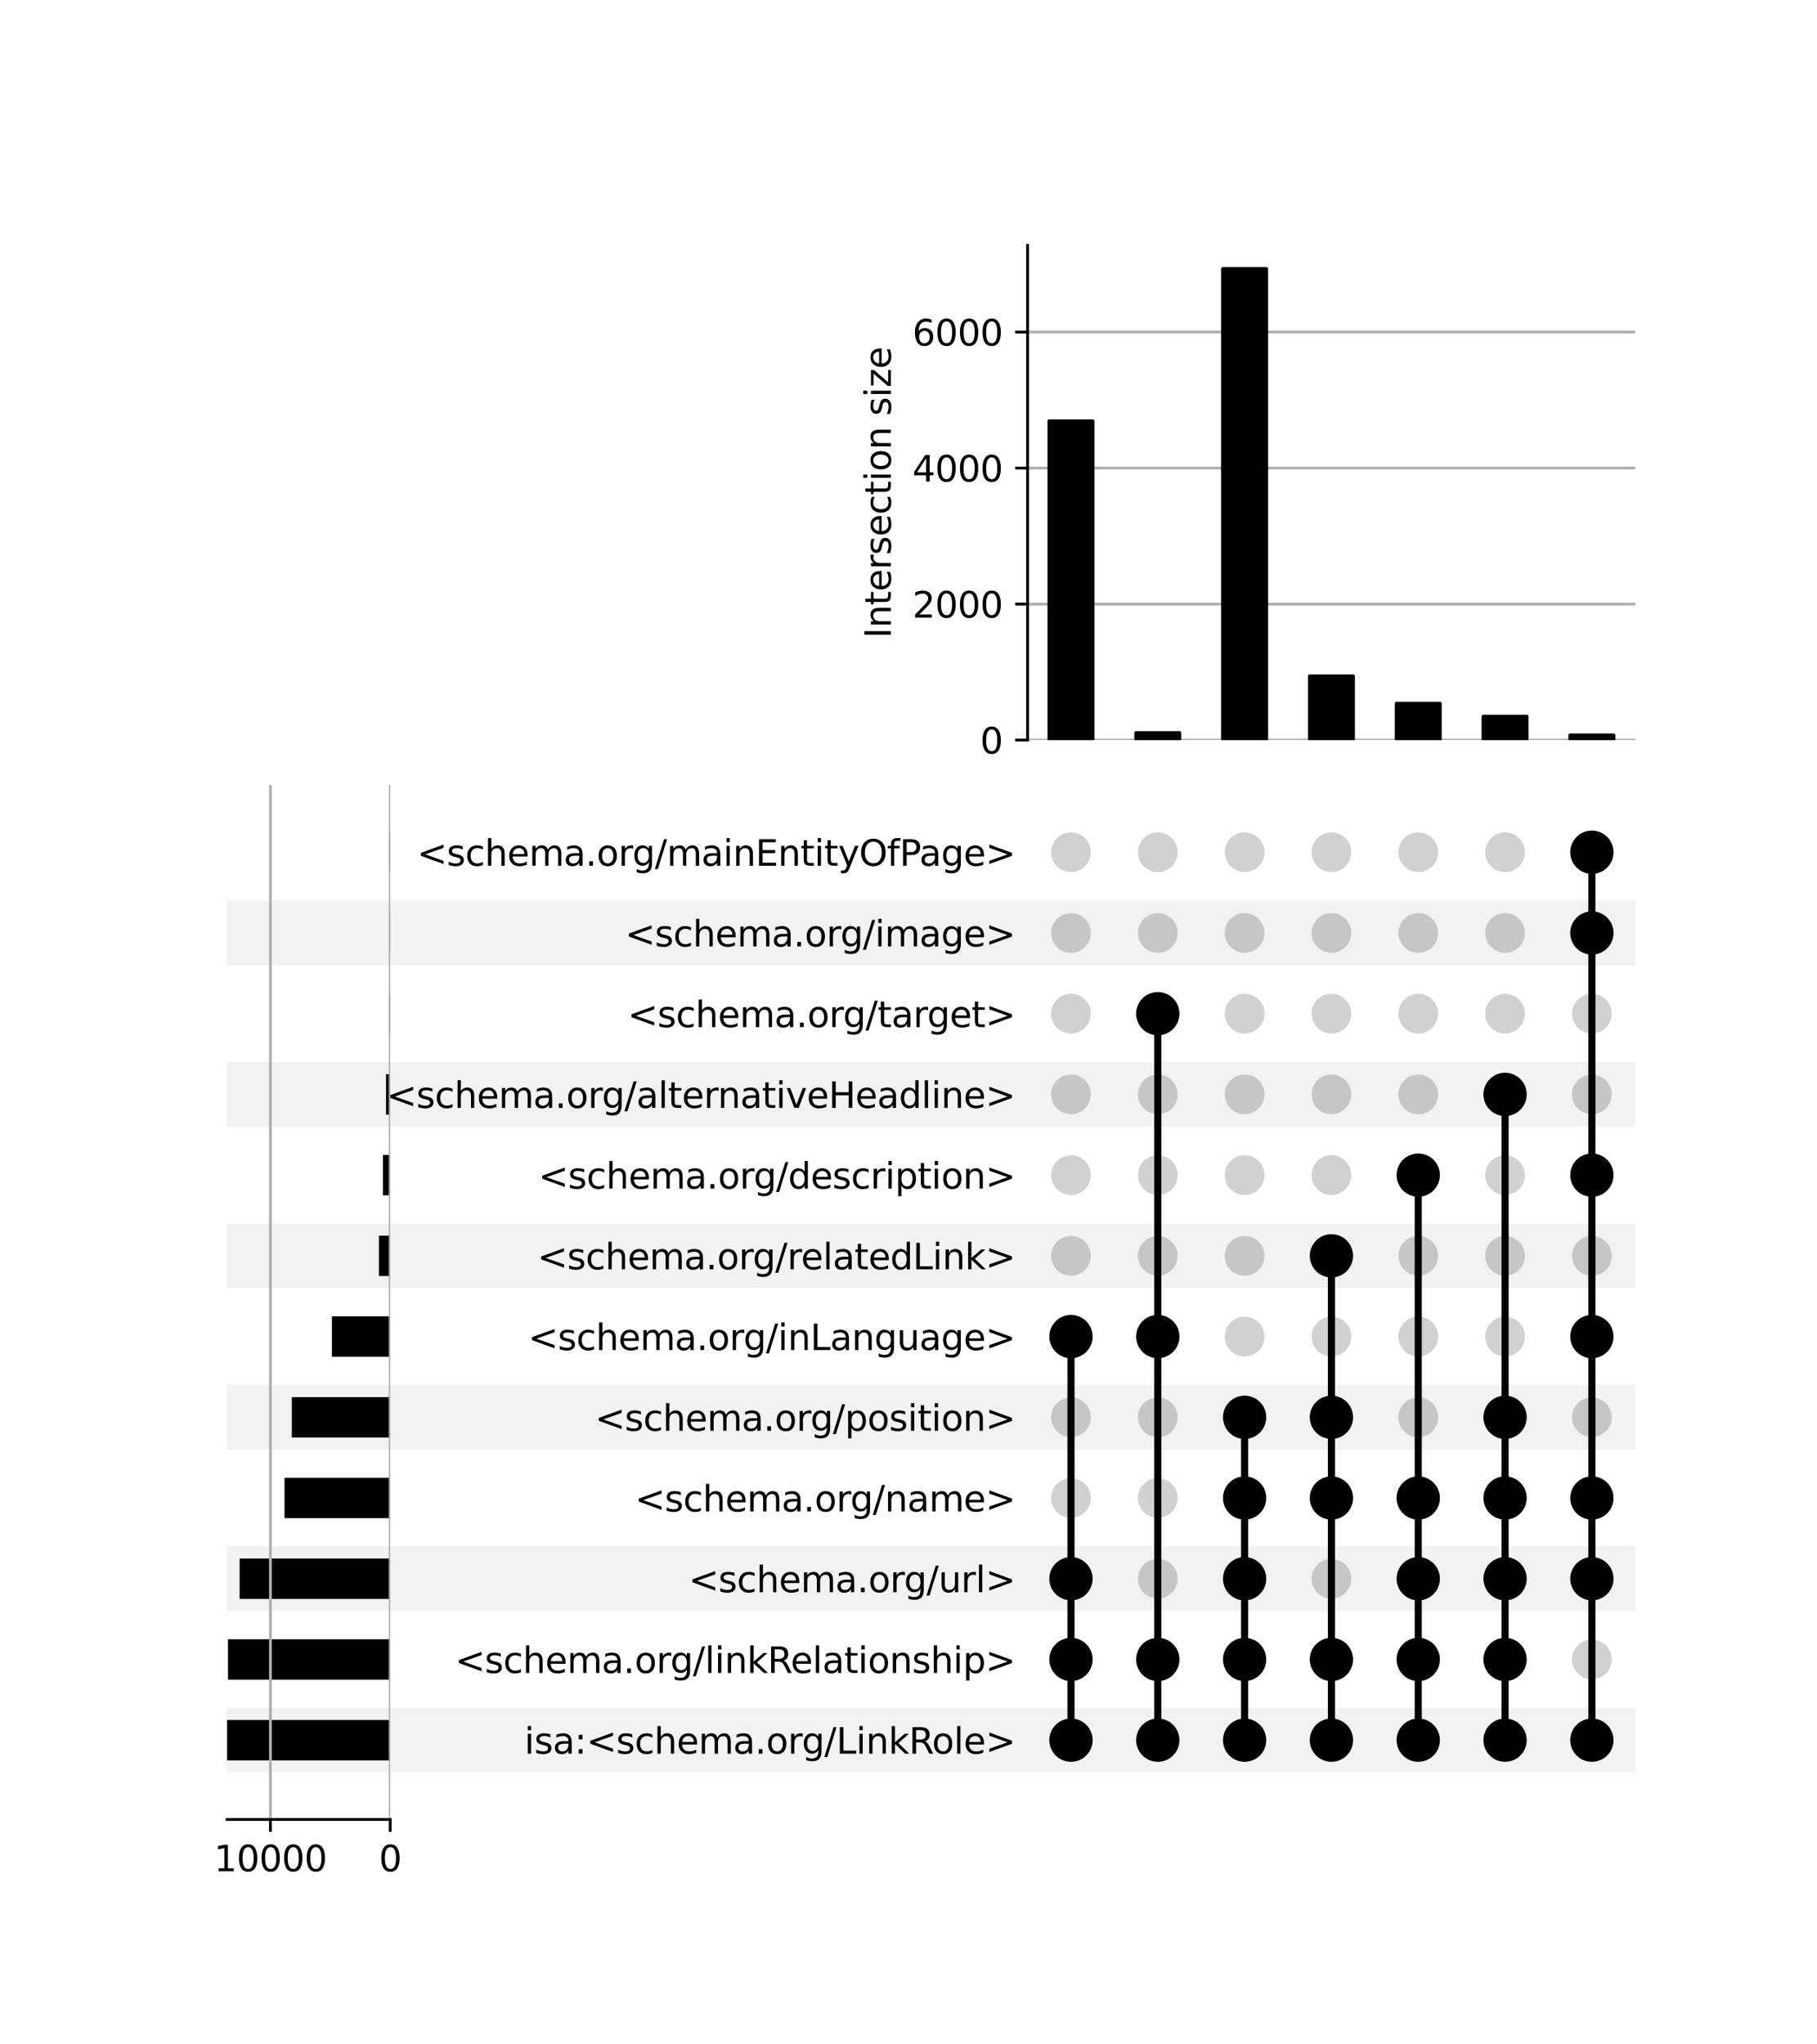 <?xml version="1.0" encoding="utf-8" standalone="no"?>
<!DOCTYPE svg PUBLIC "-//W3C//DTD SVG 1.1//EN"
  "http://www.w3.org/Graphics/SVG/1.1/DTD/svg11.dtd">
<svg xmlns:xlink="http://www.w3.org/1999/xlink" width="512pt" height="576pt" viewBox="0 0 512 576" xmlns="http://www.w3.org/2000/svg" version="1.1">
 <defs>
  <style type="text/css">*{stroke-linejoin: round; stroke-linecap: butt}</style>
 </defs>
 <g id="figure_1">
  <g id="patch_1">
   <path d="M 0 576 
L 512 576 
L 512 0 
L 0 0 
z
" style="fill: #ffffff"/>
  </g>
  <g id="axes_1">
   <g id="patch_2">
    <path d="M 64 499.392 
L 460.8 499.392 
L 460.8 481.197 
L 64 481.197 
z
" clip-path="url(#p7457bc4201)" style="fill-opacity: 0.051"/>
   </g>
   <g id="patch_3">
    <path d="M 64 453.905 
L 460.8 453.905 
L 460.8 435.711 
L 64 435.711 
z
" clip-path="url(#p7457bc4201)" style="fill-opacity: 0.051"/>
   </g>
   <g id="patch_4">
    <path d="M 64 408.419 
L 460.8 408.419 
L 460.8 390.224 
L 64 390.224 
z
" clip-path="url(#p7457bc4201)" style="fill-opacity: 0.051"/>
   </g>
   <g id="patch_5">
    <path d="M 64 362.932 
L 460.8 362.932 
L 460.8 344.737 
L 64 344.737 
z
" clip-path="url(#p7457bc4201)" style="fill-opacity: 0.051"/>
   </g>
   <g id="patch_6">
    <path d="M 64 317.445 
L 460.8 317.445 
L 460.8 299.251 
L 64 299.251 
z
" clip-path="url(#p7457bc4201)" style="fill-opacity: 0.051"/>
   </g>
   <g id="patch_7">
    <path d="M 64 271.959 
L 460.8 271.959 
L 460.8 253.764 
L 64 253.764 
z
" clip-path="url(#p7457bc4201)" style="fill-opacity: 0.051"/>
   </g>
   <g id="matplotlib.axis_1"/>
   <g id="matplotlib.axis_2">
    <g id="ytick_1"/>
    <g id="ytick_2"/>
    <g id="ytick_3"/>
    <g id="ytick_4"/>
    <g id="ytick_5"/>
    <g id="ytick_6"/>
    <g id="ytick_7"/>
    <g id="ytick_8"/>
    <g id="ytick_9"/>
    <g id="ytick_10"/>
    <g id="ytick_11"/>
    <g id="ytick_12"/>
   </g>
  </g>
  <g id="axes_2">
   <g id="matplotlib.axis_3">
    <g id="ytick_13">
     <g id="line2d_1"/>
     <g id="text_1">
      <!-- isa:&lt;schema.org/LinkRole&gt; -->
      <g transform="translate(147.762 494.094) scale(0.1 -0.1)">
       <defs>
        <path id="DejaVuSans-69" d="M 603 3500 
L 1178 3500 
L 1178 0 
L 603 0 
L 603 3500 
z
M 603 4863 
L 1178 4863 
L 1178 4134 
L 603 4134 
L 603 4863 
z
" transform="scale(0.016)"/>
        <path id="DejaVuSans-73" d="M 2834 3397 
L 2834 2853 
Q 2591 2978 2328 3040 
Q 2066 3103 1784 3103 
Q 1356 3103 1142 2972 
Q 928 2841 928 2578 
Q 928 2378 1081 2264 
Q 1234 2150 1697 2047 
L 1894 2003 
Q 2506 1872 2764 1633 
Q 3022 1394 3022 966 
Q 3022 478 2636 193 
Q 2250 -91 1575 -91 
Q 1294 -91 989 -36 
Q 684 19 347 128 
L 347 722 
Q 666 556 975 473 
Q 1284 391 1588 391 
Q 1994 391 2212 530 
Q 2431 669 2431 922 
Q 2431 1156 2273 1281 
Q 2116 1406 1581 1522 
L 1381 1569 
Q 847 1681 609 1914 
Q 372 2147 372 2553 
Q 372 3047 722 3315 
Q 1072 3584 1716 3584 
Q 2034 3584 2315 3537 
Q 2597 3491 2834 3397 
z
" transform="scale(0.016)"/>
        <path id="DejaVuSans-61" d="M 2194 1759 
Q 1497 1759 1228 1600 
Q 959 1441 959 1056 
Q 959 750 1161 570 
Q 1363 391 1709 391 
Q 2188 391 2477 730 
Q 2766 1069 2766 1631 
L 2766 1759 
L 2194 1759 
z
M 3341 1997 
L 3341 0 
L 2766 0 
L 2766 531 
Q 2569 213 2275 61 
Q 1981 -91 1556 -91 
Q 1019 -91 701 211 
Q 384 513 384 1019 
Q 384 1609 779 1909 
Q 1175 2209 1959 2209 
L 2766 2209 
L 2766 2266 
Q 2766 2663 2505 2880 
Q 2244 3097 1772 3097 
Q 1472 3097 1187 3025 
Q 903 2953 641 2809 
L 641 3341 
Q 956 3463 1253 3523 
Q 1550 3584 1831 3584 
Q 2591 3584 2966 3190 
Q 3341 2797 3341 1997 
z
" transform="scale(0.016)"/>
        <path id="DejaVuSans-3a" d="M 750 794 
L 1409 794 
L 1409 0 
L 750 0 
L 750 794 
z
M 750 3309 
L 1409 3309 
L 1409 2516 
L 750 2516 
L 750 3309 
z
" transform="scale(0.016)"/>
        <path id="DejaVuSans-3c" d="M 4684 3150 
L 1459 2003 
L 4684 863 
L 4684 294 
L 678 1747 
L 678 2266 
L 4684 3719 
L 4684 3150 
z
" transform="scale(0.016)"/>
        <path id="DejaVuSans-63" d="M 3122 3366 
L 3122 2828 
Q 2878 2963 2633 3030 
Q 2388 3097 2138 3097 
Q 1578 3097 1268 2742 
Q 959 2388 959 1747 
Q 959 1106 1268 751 
Q 1578 397 2138 397 
Q 2388 397 2633 464 
Q 2878 531 3122 666 
L 3122 134 
Q 2881 22 2623 -34 
Q 2366 -91 2075 -91 
Q 1284 -91 818 406 
Q 353 903 353 1747 
Q 353 2603 823 3093 
Q 1294 3584 2113 3584 
Q 2378 3584 2631 3529 
Q 2884 3475 3122 3366 
z
" transform="scale(0.016)"/>
        <path id="DejaVuSans-68" d="M 3513 2113 
L 3513 0 
L 2938 0 
L 2938 2094 
Q 2938 2591 2744 2837 
Q 2550 3084 2163 3084 
Q 1697 3084 1428 2787 
Q 1159 2491 1159 1978 
L 1159 0 
L 581 0 
L 581 4863 
L 1159 4863 
L 1159 2956 
Q 1366 3272 1645 3428 
Q 1925 3584 2291 3584 
Q 2894 3584 3203 3211 
Q 3513 2838 3513 2113 
z
" transform="scale(0.016)"/>
        <path id="DejaVuSans-65" d="M 3597 1894 
L 3597 1613 
L 953 1613 
Q 991 1019 1311 708 
Q 1631 397 2203 397 
Q 2534 397 2845 478 
Q 3156 559 3463 722 
L 3463 178 
Q 3153 47 2828 -22 
Q 2503 -91 2169 -91 
Q 1331 -91 842 396 
Q 353 884 353 1716 
Q 353 2575 817 3079 
Q 1281 3584 2069 3584 
Q 2775 3584 3186 3129 
Q 3597 2675 3597 1894 
z
M 3022 2063 
Q 3016 2534 2758 2815 
Q 2500 3097 2075 3097 
Q 1594 3097 1305 2825 
Q 1016 2553 972 2059 
L 3022 2063 
z
" transform="scale(0.016)"/>
        <path id="DejaVuSans-6d" d="M 3328 2828 
Q 3544 3216 3844 3400 
Q 4144 3584 4550 3584 
Q 5097 3584 5394 3201 
Q 5691 2819 5691 2113 
L 5691 0 
L 5113 0 
L 5113 2094 
Q 5113 2597 4934 2840 
Q 4756 3084 4391 3084 
Q 3944 3084 3684 2787 
Q 3425 2491 3425 1978 
L 3425 0 
L 2847 0 
L 2847 2094 
Q 2847 2600 2669 2842 
Q 2491 3084 2119 3084 
Q 1678 3084 1418 2786 
Q 1159 2488 1159 1978 
L 1159 0 
L 581 0 
L 581 3500 
L 1159 3500 
L 1159 2956 
Q 1356 3278 1631 3431 
Q 1906 3584 2284 3584 
Q 2666 3584 2933 3390 
Q 3200 3197 3328 2828 
z
" transform="scale(0.016)"/>
        <path id="DejaVuSans-2e" d="M 684 794 
L 1344 794 
L 1344 0 
L 684 0 
L 684 794 
z
" transform="scale(0.016)"/>
        <path id="DejaVuSans-6f" d="M 1959 3097 
Q 1497 3097 1228 2736 
Q 959 2375 959 1747 
Q 959 1119 1226 758 
Q 1494 397 1959 397 
Q 2419 397 2687 759 
Q 2956 1122 2956 1747 
Q 2956 2369 2687 2733 
Q 2419 3097 1959 3097 
z
M 1959 3584 
Q 2709 3584 3137 3096 
Q 3566 2609 3566 1747 
Q 3566 888 3137 398 
Q 2709 -91 1959 -91 
Q 1206 -91 779 398 
Q 353 888 353 1747 
Q 353 2609 779 3096 
Q 1206 3584 1959 3584 
z
" transform="scale(0.016)"/>
        <path id="DejaVuSans-72" d="M 2631 2963 
Q 2534 3019 2420 3045 
Q 2306 3072 2169 3072 
Q 1681 3072 1420 2755 
Q 1159 2438 1159 1844 
L 1159 0 
L 581 0 
L 581 3500 
L 1159 3500 
L 1159 2956 
Q 1341 3275 1631 3429 
Q 1922 3584 2338 3584 
Q 2397 3584 2469 3576 
Q 2541 3569 2628 3553 
L 2631 2963 
z
" transform="scale(0.016)"/>
        <path id="DejaVuSans-67" d="M 2906 1791 
Q 2906 2416 2648 2759 
Q 2391 3103 1925 3103 
Q 1463 3103 1205 2759 
Q 947 2416 947 1791 
Q 947 1169 1205 825 
Q 1463 481 1925 481 
Q 2391 481 2648 825 
Q 2906 1169 2906 1791 
z
M 3481 434 
Q 3481 -459 3084 -895 
Q 2688 -1331 1869 -1331 
Q 1566 -1331 1297 -1286 
Q 1028 -1241 775 -1147 
L 775 -588 
Q 1028 -725 1275 -790 
Q 1522 -856 1778 -856 
Q 2344 -856 2625 -561 
Q 2906 -266 2906 331 
L 2906 616 
Q 2728 306 2450 153 
Q 2172 0 1784 0 
Q 1141 0 747 490 
Q 353 981 353 1791 
Q 353 2603 747 3093 
Q 1141 3584 1784 3584 
Q 2172 3584 2450 3431 
Q 2728 3278 2906 2969 
L 2906 3500 
L 3481 3500 
L 3481 434 
z
" transform="scale(0.016)"/>
        <path id="DejaVuSans-2f" d="M 1625 4666 
L 2156 4666 
L 531 -594 
L 0 -594 
L 1625 4666 
z
" transform="scale(0.016)"/>
        <path id="DejaVuSans-4c" d="M 628 4666 
L 1259 4666 
L 1259 531 
L 3531 531 
L 3531 0 
L 628 0 
L 628 4666 
z
" transform="scale(0.016)"/>
        <path id="DejaVuSans-6e" d="M 3513 2113 
L 3513 0 
L 2938 0 
L 2938 2094 
Q 2938 2591 2744 2837 
Q 2550 3084 2163 3084 
Q 1697 3084 1428 2787 
Q 1159 2491 1159 1978 
L 1159 0 
L 581 0 
L 581 3500 
L 1159 3500 
L 1159 2956 
Q 1366 3272 1645 3428 
Q 1925 3584 2291 3584 
Q 2894 3584 3203 3211 
Q 3513 2838 3513 2113 
z
" transform="scale(0.016)"/>
        <path id="DejaVuSans-6b" d="M 581 4863 
L 1159 4863 
L 1159 1991 
L 2875 3500 
L 3609 3500 
L 1753 1863 
L 3688 0 
L 2938 0 
L 1159 1709 
L 1159 0 
L 581 0 
L 581 4863 
z
" transform="scale(0.016)"/>
        <path id="DejaVuSans-52" d="M 2841 2188 
Q 3044 2119 3236 1894 
Q 3428 1669 3622 1275 
L 4263 0 
L 3584 0 
L 2988 1197 
Q 2756 1666 2539 1819 
Q 2322 1972 1947 1972 
L 1259 1972 
L 1259 0 
L 628 0 
L 628 4666 
L 2053 4666 
Q 2853 4666 3247 4331 
Q 3641 3997 3641 3322 
Q 3641 2881 3436 2590 
Q 3231 2300 2841 2188 
z
M 1259 4147 
L 1259 2491 
L 2053 2491 
Q 2509 2491 2742 2702 
Q 2975 2913 2975 3322 
Q 2975 3731 2742 3939 
Q 2509 4147 2053 4147 
L 1259 4147 
z
" transform="scale(0.016)"/>
        <path id="DejaVuSans-6c" d="M 603 4863 
L 1178 4863 
L 1178 0 
L 603 0 
L 603 4863 
z
" transform="scale(0.016)"/>
        <path id="DejaVuSans-3e" d="M 678 3150 
L 678 3719 
L 4684 2266 
L 4684 1747 
L 678 294 
L 678 863 
L 3897 2003 
L 678 3150 
z
" transform="scale(0.016)"/>
       </defs>
       <use xlink:href="#DejaVuSans-69"/>
       <use xlink:href="#DejaVuSans-73" x="27.783"/>
       <use xlink:href="#DejaVuSans-61" x="79.883"/>
       <use xlink:href="#DejaVuSans-3a" x="141.162"/>
       <use xlink:href="#DejaVuSans-3c" x="174.854"/>
       <use xlink:href="#DejaVuSans-73" x="258.643"/>
       <use xlink:href="#DejaVuSans-63" x="310.742"/>
       <use xlink:href="#DejaVuSans-68" x="365.723"/>
       <use xlink:href="#DejaVuSans-65" x="429.102"/>
       <use xlink:href="#DejaVuSans-6d" x="490.625"/>
       <use xlink:href="#DejaVuSans-61" x="588.037"/>
       <use xlink:href="#DejaVuSans-2e" x="649.316"/>
       <use xlink:href="#DejaVuSans-6f" x="681.104"/>
       <use xlink:href="#DejaVuSans-72" x="742.285"/>
       <use xlink:href="#DejaVuSans-67" x="781.648"/>
       <use xlink:href="#DejaVuSans-2f" x="845.125"/>
       <use xlink:href="#DejaVuSans-4c" x="878.816"/>
       <use xlink:href="#DejaVuSans-69" x="934.529"/>
       <use xlink:href="#DejaVuSans-6e" x="962.312"/>
       <use xlink:href="#DejaVuSans-6b" x="1025.691"/>
       <use xlink:href="#DejaVuSans-52" x="1083.602"/>
       <use xlink:href="#DejaVuSans-6f" x="1148.584"/>
       <use xlink:href="#DejaVuSans-6c" x="1209.766"/>
       <use xlink:href="#DejaVuSans-65" x="1237.549"/>
       <use xlink:href="#DejaVuSans-3e" x="1299.072"/>
      </g>
     </g>
    </g>
    <g id="ytick_14">
     <g id="line2d_2"/>
     <g id="text_2">
      <!-- &lt;schema.org/linkRelationship&gt; -->
      <g transform="translate(128.203 471.351) scale(0.1 -0.1)">
       <defs>
        <path id="DejaVuSans-74" d="M 1172 4494 
L 1172 3500 
L 2356 3500 
L 2356 3053 
L 1172 3053 
L 1172 1153 
Q 1172 725 1289 603 
Q 1406 481 1766 481 
L 2356 481 
L 2356 0 
L 1766 0 
Q 1100 0 847 248 
Q 594 497 594 1153 
L 594 3053 
L 172 3053 
L 172 3500 
L 594 3500 
L 594 4494 
L 1172 4494 
z
" transform="scale(0.016)"/>
        <path id="DejaVuSans-70" d="M 1159 525 
L 1159 -1331 
L 581 -1331 
L 581 3500 
L 1159 3500 
L 1159 2969 
Q 1341 3281 1617 3432 
Q 1894 3584 2278 3584 
Q 2916 3584 3314 3078 
Q 3713 2572 3713 1747 
Q 3713 922 3314 415 
Q 2916 -91 2278 -91 
Q 1894 -91 1617 61 
Q 1341 213 1159 525 
z
M 3116 1747 
Q 3116 2381 2855 2742 
Q 2594 3103 2138 3103 
Q 1681 3103 1420 2742 
Q 1159 2381 1159 1747 
Q 1159 1113 1420 752 
Q 1681 391 2138 391 
Q 2594 391 2855 752 
Q 3116 1113 3116 1747 
z
" transform="scale(0.016)"/>
       </defs>
       <use xlink:href="#DejaVuSans-3c"/>
       <use xlink:href="#DejaVuSans-73" x="83.789"/>
       <use xlink:href="#DejaVuSans-63" x="135.889"/>
       <use xlink:href="#DejaVuSans-68" x="190.869"/>
       <use xlink:href="#DejaVuSans-65" x="254.248"/>
       <use xlink:href="#DejaVuSans-6d" x="315.771"/>
       <use xlink:href="#DejaVuSans-61" x="413.184"/>
       <use xlink:href="#DejaVuSans-2e" x="474.463"/>
       <use xlink:href="#DejaVuSans-6f" x="506.25"/>
       <use xlink:href="#DejaVuSans-72" x="567.432"/>
       <use xlink:href="#DejaVuSans-67" x="606.795"/>
       <use xlink:href="#DejaVuSans-2f" x="670.271"/>
       <use xlink:href="#DejaVuSans-6c" x="703.963"/>
       <use xlink:href="#DejaVuSans-69" x="731.746"/>
       <use xlink:href="#DejaVuSans-6e" x="759.529"/>
       <use xlink:href="#DejaVuSans-6b" x="822.908"/>
       <use xlink:href="#DejaVuSans-52" x="880.818"/>
       <use xlink:href="#DejaVuSans-65" x="945.801"/>
       <use xlink:href="#DejaVuSans-6c" x="1007.324"/>
       <use xlink:href="#DejaVuSans-61" x="1035.107"/>
       <use xlink:href="#DejaVuSans-74" x="1096.387"/>
       <use xlink:href="#DejaVuSans-69" x="1135.596"/>
       <use xlink:href="#DejaVuSans-6f" x="1163.379"/>
       <use xlink:href="#DejaVuSans-6e" x="1224.561"/>
       <use xlink:href="#DejaVuSans-73" x="1287.939"/>
       <use xlink:href="#DejaVuSans-68" x="1340.039"/>
       <use xlink:href="#DejaVuSans-69" x="1403.418"/>
       <use xlink:href="#DejaVuSans-70" x="1431.201"/>
       <use xlink:href="#DejaVuSans-3e" x="1494.678"/>
      </g>
     </g>
    </g>
    <g id="ytick_15">
     <g id="line2d_3"/>
     <g id="text_3">
      <!-- &lt;schema.org/url&gt; -->
      <g transform="translate(194.046 448.607) scale(0.1 -0.1)">
       <defs>
        <path id="DejaVuSans-75" d="M 544 1381 
L 544 3500 
L 1119 3500 
L 1119 1403 
Q 1119 906 1312 657 
Q 1506 409 1894 409 
Q 2359 409 2629 706 
Q 2900 1003 2900 1516 
L 2900 3500 
L 3475 3500 
L 3475 0 
L 2900 0 
L 2900 538 
Q 2691 219 2414 64 
Q 2138 -91 1772 -91 
Q 1169 -91 856 284 
Q 544 659 544 1381 
z
M 1991 3584 
L 1991 3584 
z
" transform="scale(0.016)"/>
       </defs>
       <use xlink:href="#DejaVuSans-3c"/>
       <use xlink:href="#DejaVuSans-73" x="83.789"/>
       <use xlink:href="#DejaVuSans-63" x="135.889"/>
       <use xlink:href="#DejaVuSans-68" x="190.869"/>
       <use xlink:href="#DejaVuSans-65" x="254.248"/>
       <use xlink:href="#DejaVuSans-6d" x="315.771"/>
       <use xlink:href="#DejaVuSans-61" x="413.184"/>
       <use xlink:href="#DejaVuSans-2e" x="474.463"/>
       <use xlink:href="#DejaVuSans-6f" x="506.25"/>
       <use xlink:href="#DejaVuSans-72" x="567.432"/>
       <use xlink:href="#DejaVuSans-67" x="606.795"/>
       <use xlink:href="#DejaVuSans-2f" x="670.271"/>
       <use xlink:href="#DejaVuSans-75" x="703.963"/>
       <use xlink:href="#DejaVuSans-72" x="767.342"/>
       <use xlink:href="#DejaVuSans-6c" x="808.455"/>
       <use xlink:href="#DejaVuSans-3e" x="836.238"/>
      </g>
     </g>
    </g>
    <g id="ytick_16">
     <g id="line2d_4"/>
     <g id="text_4">
      <!-- &lt;schema.org/name&gt; -->
      <g transform="translate(178.914 425.864) scale(0.1 -0.1)">
       <use xlink:href="#DejaVuSans-3c"/>
       <use xlink:href="#DejaVuSans-73" x="83.789"/>
       <use xlink:href="#DejaVuSans-63" x="135.889"/>
       <use xlink:href="#DejaVuSans-68" x="190.869"/>
       <use xlink:href="#DejaVuSans-65" x="254.248"/>
       <use xlink:href="#DejaVuSans-6d" x="315.771"/>
       <use xlink:href="#DejaVuSans-61" x="413.184"/>
       <use xlink:href="#DejaVuSans-2e" x="474.463"/>
       <use xlink:href="#DejaVuSans-6f" x="506.25"/>
       <use xlink:href="#DejaVuSans-72" x="567.432"/>
       <use xlink:href="#DejaVuSans-67" x="606.795"/>
       <use xlink:href="#DejaVuSans-2f" x="670.271"/>
       <use xlink:href="#DejaVuSans-6e" x="703.963"/>
       <use xlink:href="#DejaVuSans-61" x="767.342"/>
       <use xlink:href="#DejaVuSans-6d" x="828.621"/>
       <use xlink:href="#DejaVuSans-65" x="926.033"/>
       <use xlink:href="#DejaVuSans-3e" x="987.557"/>
      </g>
     </g>
    </g>
    <g id="ytick_17">
     <g id="line2d_5"/>
     <g id="text_5">
      <!-- &lt;schema.org/position&gt; -->
      <g transform="translate(167.664 403.12) scale(0.1 -0.1)">
       <use xlink:href="#DejaVuSans-3c"/>
       <use xlink:href="#DejaVuSans-73" x="83.789"/>
       <use xlink:href="#DejaVuSans-63" x="135.889"/>
       <use xlink:href="#DejaVuSans-68" x="190.869"/>
       <use xlink:href="#DejaVuSans-65" x="254.248"/>
       <use xlink:href="#DejaVuSans-6d" x="315.771"/>
       <use xlink:href="#DejaVuSans-61" x="413.184"/>
       <use xlink:href="#DejaVuSans-2e" x="474.463"/>
       <use xlink:href="#DejaVuSans-6f" x="506.25"/>
       <use xlink:href="#DejaVuSans-72" x="567.432"/>
       <use xlink:href="#DejaVuSans-67" x="606.795"/>
       <use xlink:href="#DejaVuSans-2f" x="670.271"/>
       <use xlink:href="#DejaVuSans-70" x="703.963"/>
       <use xlink:href="#DejaVuSans-6f" x="767.439"/>
       <use xlink:href="#DejaVuSans-73" x="828.621"/>
       <use xlink:href="#DejaVuSans-69" x="880.721"/>
       <use xlink:href="#DejaVuSans-74" x="908.504"/>
       <use xlink:href="#DejaVuSans-69" x="947.713"/>
       <use xlink:href="#DejaVuSans-6f" x="975.496"/>
       <use xlink:href="#DejaVuSans-6e" x="1036.678"/>
       <use xlink:href="#DejaVuSans-3e" x="1100.057"/>
      </g>
     </g>
    </g>
    <g id="ytick_18">
     <g id="line2d_6"/>
     <g id="text_6">
      <!-- &lt;schema.org/inLanguage&gt; -->
      <g transform="translate(148.804 380.377) scale(0.1 -0.1)">
       <use xlink:href="#DejaVuSans-3c"/>
       <use xlink:href="#DejaVuSans-73" x="83.789"/>
       <use xlink:href="#DejaVuSans-63" x="135.889"/>
       <use xlink:href="#DejaVuSans-68" x="190.869"/>
       <use xlink:href="#DejaVuSans-65" x="254.248"/>
       <use xlink:href="#DejaVuSans-6d" x="315.771"/>
       <use xlink:href="#DejaVuSans-61" x="413.184"/>
       <use xlink:href="#DejaVuSans-2e" x="474.463"/>
       <use xlink:href="#DejaVuSans-6f" x="506.25"/>
       <use xlink:href="#DejaVuSans-72" x="567.432"/>
       <use xlink:href="#DejaVuSans-67" x="606.795"/>
       <use xlink:href="#DejaVuSans-2f" x="670.271"/>
       <use xlink:href="#DejaVuSans-69" x="703.963"/>
       <use xlink:href="#DejaVuSans-6e" x="731.746"/>
       <use xlink:href="#DejaVuSans-4c" x="795.125"/>
       <use xlink:href="#DejaVuSans-61" x="850.838"/>
       <use xlink:href="#DejaVuSans-6e" x="912.117"/>
       <use xlink:href="#DejaVuSans-67" x="975.496"/>
       <use xlink:href="#DejaVuSans-75" x="1038.973"/>
       <use xlink:href="#DejaVuSans-61" x="1102.352"/>
       <use xlink:href="#DejaVuSans-67" x="1163.631"/>
       <use xlink:href="#DejaVuSans-65" x="1227.107"/>
       <use xlink:href="#DejaVuSans-3e" x="1288.631"/>
      </g>
     </g>
    </g>
    <g id="ytick_19">
     <g id="line2d_7"/>
     <g id="text_7">
      <!-- &lt;schema.org/relatedLink&gt; -->
      <g transform="translate(151.428 357.634) scale(0.1 -0.1)">
       <defs>
        <path id="DejaVuSans-64" d="M 2906 2969 
L 2906 4863 
L 3481 4863 
L 3481 0 
L 2906 0 
L 2906 525 
Q 2725 213 2448 61 
Q 2172 -91 1784 -91 
Q 1150 -91 751 415 
Q 353 922 353 1747 
Q 353 2572 751 3078 
Q 1150 3584 1784 3584 
Q 2172 3584 2448 3432 
Q 2725 3281 2906 2969 
z
M 947 1747 
Q 947 1113 1208 752 
Q 1469 391 1925 391 
Q 2381 391 2643 752 
Q 2906 1113 2906 1747 
Q 2906 2381 2643 2742 
Q 2381 3103 1925 3103 
Q 1469 3103 1208 2742 
Q 947 2381 947 1747 
z
" transform="scale(0.016)"/>
       </defs>
       <use xlink:href="#DejaVuSans-3c"/>
       <use xlink:href="#DejaVuSans-73" x="83.789"/>
       <use xlink:href="#DejaVuSans-63" x="135.889"/>
       <use xlink:href="#DejaVuSans-68" x="190.869"/>
       <use xlink:href="#DejaVuSans-65" x="254.248"/>
       <use xlink:href="#DejaVuSans-6d" x="315.771"/>
       <use xlink:href="#DejaVuSans-61" x="413.184"/>
       <use xlink:href="#DejaVuSans-2e" x="474.463"/>
       <use xlink:href="#DejaVuSans-6f" x="506.25"/>
       <use xlink:href="#DejaVuSans-72" x="567.432"/>
       <use xlink:href="#DejaVuSans-67" x="606.795"/>
       <use xlink:href="#DejaVuSans-2f" x="670.271"/>
       <use xlink:href="#DejaVuSans-72" x="703.963"/>
       <use xlink:href="#DejaVuSans-65" x="742.826"/>
       <use xlink:href="#DejaVuSans-6c" x="804.35"/>
       <use xlink:href="#DejaVuSans-61" x="832.133"/>
       <use xlink:href="#DejaVuSans-74" x="893.412"/>
       <use xlink:href="#DejaVuSans-65" x="932.621"/>
       <use xlink:href="#DejaVuSans-64" x="994.145"/>
       <use xlink:href="#DejaVuSans-4c" x="1057.621"/>
       <use xlink:href="#DejaVuSans-69" x="1113.334"/>
       <use xlink:href="#DejaVuSans-6e" x="1141.117"/>
       <use xlink:href="#DejaVuSans-6b" x="1204.496"/>
       <use xlink:href="#DejaVuSans-3e" x="1262.406"/>
      </g>
     </g>
    </g>
    <g id="ytick_20">
     <g id="line2d_8"/>
     <g id="text_8">
      <!-- &lt;schema.org/description&gt; -->
      <g transform="translate(151.671 334.89) scale(0.1 -0.1)">
       <use xlink:href="#DejaVuSans-3c"/>
       <use xlink:href="#DejaVuSans-73" x="83.789"/>
       <use xlink:href="#DejaVuSans-63" x="135.889"/>
       <use xlink:href="#DejaVuSans-68" x="190.869"/>
       <use xlink:href="#DejaVuSans-65" x="254.248"/>
       <use xlink:href="#DejaVuSans-6d" x="315.771"/>
       <use xlink:href="#DejaVuSans-61" x="413.184"/>
       <use xlink:href="#DejaVuSans-2e" x="474.463"/>
       <use xlink:href="#DejaVuSans-6f" x="506.25"/>
       <use xlink:href="#DejaVuSans-72" x="567.432"/>
       <use xlink:href="#DejaVuSans-67" x="606.795"/>
       <use xlink:href="#DejaVuSans-2f" x="670.271"/>
       <use xlink:href="#DejaVuSans-64" x="703.963"/>
       <use xlink:href="#DejaVuSans-65" x="767.439"/>
       <use xlink:href="#DejaVuSans-73" x="828.963"/>
       <use xlink:href="#DejaVuSans-63" x="881.062"/>
       <use xlink:href="#DejaVuSans-72" x="936.043"/>
       <use xlink:href="#DejaVuSans-69" x="977.156"/>
       <use xlink:href="#DejaVuSans-70" x="1004.939"/>
       <use xlink:href="#DejaVuSans-74" x="1068.416"/>
       <use xlink:href="#DejaVuSans-69" x="1107.625"/>
       <use xlink:href="#DejaVuSans-6f" x="1135.408"/>
       <use xlink:href="#DejaVuSans-6e" x="1196.59"/>
       <use xlink:href="#DejaVuSans-3e" x="1259.969"/>
      </g>
     </g>
    </g>
    <g id="ytick_21">
     <g id="line2d_9"/>
     <g id="text_9">
      <!-- &lt;schema.org/alternativeHeadline&gt; -->
      <g transform="translate(108.924 312.147) scale(0.1 -0.1)">
       <defs>
        <path id="DejaVuSans-76" d="M 191 3500 
L 800 3500 
L 1894 563 
L 2988 3500 
L 3597 3500 
L 2284 0 
L 1503 0 
L 191 3500 
z
" transform="scale(0.016)"/>
        <path id="DejaVuSans-48" d="M 628 4666 
L 1259 4666 
L 1259 2753 
L 3553 2753 
L 3553 4666 
L 4184 4666 
L 4184 0 
L 3553 0 
L 3553 2222 
L 1259 2222 
L 1259 0 
L 628 0 
L 628 4666 
z
" transform="scale(0.016)"/>
       </defs>
       <use xlink:href="#DejaVuSans-3c"/>
       <use xlink:href="#DejaVuSans-73" x="83.789"/>
       <use xlink:href="#DejaVuSans-63" x="135.889"/>
       <use xlink:href="#DejaVuSans-68" x="190.869"/>
       <use xlink:href="#DejaVuSans-65" x="254.248"/>
       <use xlink:href="#DejaVuSans-6d" x="315.771"/>
       <use xlink:href="#DejaVuSans-61" x="413.184"/>
       <use xlink:href="#DejaVuSans-2e" x="474.463"/>
       <use xlink:href="#DejaVuSans-6f" x="506.25"/>
       <use xlink:href="#DejaVuSans-72" x="567.432"/>
       <use xlink:href="#DejaVuSans-67" x="606.795"/>
       <use xlink:href="#DejaVuSans-2f" x="670.271"/>
       <use xlink:href="#DejaVuSans-61" x="703.963"/>
       <use xlink:href="#DejaVuSans-6c" x="765.242"/>
       <use xlink:href="#DejaVuSans-74" x="793.025"/>
       <use xlink:href="#DejaVuSans-65" x="832.234"/>
       <use xlink:href="#DejaVuSans-72" x="893.758"/>
       <use xlink:href="#DejaVuSans-6e" x="933.121"/>
       <use xlink:href="#DejaVuSans-61" x="996.5"/>
       <use xlink:href="#DejaVuSans-74" x="1057.779"/>
       <use xlink:href="#DejaVuSans-69" x="1096.988"/>
       <use xlink:href="#DejaVuSans-76" x="1124.771"/>
       <use xlink:href="#DejaVuSans-65" x="1183.951"/>
       <use xlink:href="#DejaVuSans-48" x="1245.475"/>
       <use xlink:href="#DejaVuSans-65" x="1320.67"/>
       <use xlink:href="#DejaVuSans-61" x="1382.193"/>
       <use xlink:href="#DejaVuSans-64" x="1443.473"/>
       <use xlink:href="#DejaVuSans-6c" x="1506.949"/>
       <use xlink:href="#DejaVuSans-69" x="1534.732"/>
       <use xlink:href="#DejaVuSans-6e" x="1562.516"/>
       <use xlink:href="#DejaVuSans-65" x="1625.895"/>
       <use xlink:href="#DejaVuSans-3e" x="1687.418"/>
      </g>
     </g>
    </g>
    <g id="ytick_22">
     <g id="line2d_10"/>
     <g id="text_10">
      <!-- &lt;schema.org/target&gt; -->
      <g transform="translate(176.867 289.404) scale(0.1 -0.1)">
       <use xlink:href="#DejaVuSans-3c"/>
       <use xlink:href="#DejaVuSans-73" x="83.789"/>
       <use xlink:href="#DejaVuSans-63" x="135.889"/>
       <use xlink:href="#DejaVuSans-68" x="190.869"/>
       <use xlink:href="#DejaVuSans-65" x="254.248"/>
       <use xlink:href="#DejaVuSans-6d" x="315.771"/>
       <use xlink:href="#DejaVuSans-61" x="413.184"/>
       <use xlink:href="#DejaVuSans-2e" x="474.463"/>
       <use xlink:href="#DejaVuSans-6f" x="506.25"/>
       <use xlink:href="#DejaVuSans-72" x="567.432"/>
       <use xlink:href="#DejaVuSans-67" x="606.795"/>
       <use xlink:href="#DejaVuSans-2f" x="670.271"/>
       <use xlink:href="#DejaVuSans-74" x="703.963"/>
       <use xlink:href="#DejaVuSans-61" x="743.172"/>
       <use xlink:href="#DejaVuSans-72" x="804.451"/>
       <use xlink:href="#DejaVuSans-67" x="843.814"/>
       <use xlink:href="#DejaVuSans-65" x="907.291"/>
       <use xlink:href="#DejaVuSans-74" x="968.814"/>
       <use xlink:href="#DejaVuSans-3e" x="1008.023"/>
      </g>
     </g>
    </g>
    <g id="ytick_23">
     <g id="line2d_11"/>
     <g id="text_11">
      <!-- &lt;schema.org/image&gt; -->
      <g transform="translate(176.124 266.66) scale(0.1 -0.1)">
       <use xlink:href="#DejaVuSans-3c"/>
       <use xlink:href="#DejaVuSans-73" x="83.789"/>
       <use xlink:href="#DejaVuSans-63" x="135.889"/>
       <use xlink:href="#DejaVuSans-68" x="190.869"/>
       <use xlink:href="#DejaVuSans-65" x="254.248"/>
       <use xlink:href="#DejaVuSans-6d" x="315.771"/>
       <use xlink:href="#DejaVuSans-61" x="413.184"/>
       <use xlink:href="#DejaVuSans-2e" x="474.463"/>
       <use xlink:href="#DejaVuSans-6f" x="506.25"/>
       <use xlink:href="#DejaVuSans-72" x="567.432"/>
       <use xlink:href="#DejaVuSans-67" x="606.795"/>
       <use xlink:href="#DejaVuSans-2f" x="670.271"/>
       <use xlink:href="#DejaVuSans-69" x="703.963"/>
       <use xlink:href="#DejaVuSans-6d" x="731.746"/>
       <use xlink:href="#DejaVuSans-61" x="829.158"/>
       <use xlink:href="#DejaVuSans-67" x="890.438"/>
       <use xlink:href="#DejaVuSans-65" x="953.914"/>
       <use xlink:href="#DejaVuSans-3e" x="1015.438"/>
      </g>
     </g>
    </g>
    <g id="ytick_24">
     <g id="line2d_12"/>
     <g id="text_12">
      <!-- &lt;schema.org/mainEntityOfPage&gt; -->
      <g transform="translate(117.493 243.917) scale(0.1 -0.1)">
       <defs>
        <path id="DejaVuSans-45" d="M 628 4666 
L 3578 4666 
L 3578 4134 
L 1259 4134 
L 1259 2753 
L 3481 2753 
L 3481 2222 
L 1259 2222 
L 1259 531 
L 3634 531 
L 3634 0 
L 628 0 
L 628 4666 
z
" transform="scale(0.016)"/>
        <path id="DejaVuSans-79" d="M 2059 -325 
Q 1816 -950 1584 -1140 
Q 1353 -1331 966 -1331 
L 506 -1331 
L 506 -850 
L 844 -850 
Q 1081 -850 1212 -737 
Q 1344 -625 1503 -206 
L 1606 56 
L 191 3500 
L 800 3500 
L 1894 763 
L 2988 3500 
L 3597 3500 
L 2059 -325 
z
" transform="scale(0.016)"/>
        <path id="DejaVuSans-4f" d="M 2522 4238 
Q 1834 4238 1429 3725 
Q 1025 3213 1025 2328 
Q 1025 1447 1429 934 
Q 1834 422 2522 422 
Q 3209 422 3611 934 
Q 4013 1447 4013 2328 
Q 4013 3213 3611 3725 
Q 3209 4238 2522 4238 
z
M 2522 4750 
Q 3503 4750 4090 4092 
Q 4678 3434 4678 2328 
Q 4678 1225 4090 567 
Q 3503 -91 2522 -91 
Q 1538 -91 948 565 
Q 359 1222 359 2328 
Q 359 3434 948 4092 
Q 1538 4750 2522 4750 
z
" transform="scale(0.016)"/>
        <path id="DejaVuSans-66" d="M 2375 4863 
L 2375 4384 
L 1825 4384 
Q 1516 4384 1395 4259 
Q 1275 4134 1275 3809 
L 1275 3500 
L 2222 3500 
L 2222 3053 
L 1275 3053 
L 1275 0 
L 697 0 
L 697 3053 
L 147 3053 
L 147 3500 
L 697 3500 
L 697 3744 
Q 697 4328 969 4595 
Q 1241 4863 1831 4863 
L 2375 4863 
z
" transform="scale(0.016)"/>
        <path id="DejaVuSans-50" d="M 1259 4147 
L 1259 2394 
L 2053 2394 
Q 2494 2394 2734 2622 
Q 2975 2850 2975 3272 
Q 2975 3691 2734 3919 
Q 2494 4147 2053 4147 
L 1259 4147 
z
M 628 4666 
L 2053 4666 
Q 2838 4666 3239 4311 
Q 3641 3956 3641 3272 
Q 3641 2581 3239 2228 
Q 2838 1875 2053 1875 
L 1259 1875 
L 1259 0 
L 628 0 
L 628 4666 
z
" transform="scale(0.016)"/>
       </defs>
       <use xlink:href="#DejaVuSans-3c"/>
       <use xlink:href="#DejaVuSans-73" x="83.789"/>
       <use xlink:href="#DejaVuSans-63" x="135.889"/>
       <use xlink:href="#DejaVuSans-68" x="190.869"/>
       <use xlink:href="#DejaVuSans-65" x="254.248"/>
       <use xlink:href="#DejaVuSans-6d" x="315.771"/>
       <use xlink:href="#DejaVuSans-61" x="413.184"/>
       <use xlink:href="#DejaVuSans-2e" x="474.463"/>
       <use xlink:href="#DejaVuSans-6f" x="506.25"/>
       <use xlink:href="#DejaVuSans-72" x="567.432"/>
       <use xlink:href="#DejaVuSans-67" x="606.795"/>
       <use xlink:href="#DejaVuSans-2f" x="670.271"/>
       <use xlink:href="#DejaVuSans-6d" x="703.963"/>
       <use xlink:href="#DejaVuSans-61" x="801.375"/>
       <use xlink:href="#DejaVuSans-69" x="862.654"/>
       <use xlink:href="#DejaVuSans-6e" x="890.438"/>
       <use xlink:href="#DejaVuSans-45" x="953.816"/>
       <use xlink:href="#DejaVuSans-6e" x="1017"/>
       <use xlink:href="#DejaVuSans-74" x="1080.379"/>
       <use xlink:href="#DejaVuSans-69" x="1119.588"/>
       <use xlink:href="#DejaVuSans-74" x="1147.371"/>
       <use xlink:href="#DejaVuSans-79" x="1186.58"/>
       <use xlink:href="#DejaVuSans-4f" x="1245.76"/>
       <use xlink:href="#DejaVuSans-66" x="1324.471"/>
       <use xlink:href="#DejaVuSans-50" x="1359.676"/>
       <use xlink:href="#DejaVuSans-61" x="1415.479"/>
       <use xlink:href="#DejaVuSans-67" x="1476.758"/>
       <use xlink:href="#DejaVuSans-65" x="1540.234"/>
       <use xlink:href="#DejaVuSans-3e" x="1601.758"/>
      </g>
     </g>
    </g>
   </g>
   <g id="LineCollection_1">
    <path d="M 301.782 490.295 
L 301.782 376.578 
" clip-path="url(#pf3088727dc)" style="fill: none; stroke: #000000; stroke-width: 2"/>
    <path d="M 326.246 490.295 
L 326.246 285.605 
" clip-path="url(#pf3088727dc)" style="fill: none; stroke: #000000; stroke-width: 2"/>
    <path d="M 350.71 490.295 
L 350.71 399.321 
" clip-path="url(#pf3088727dc)" style="fill: none; stroke: #000000; stroke-width: 2"/>
    <path d="M 375.175 490.295 
L 375.175 353.835 
" clip-path="url(#pf3088727dc)" style="fill: none; stroke: #000000; stroke-width: 2"/>
    <path d="M 399.639 490.295 
L 399.639 331.091 
" clip-path="url(#pf3088727dc)" style="fill: none; stroke: #000000; stroke-width: 2"/>
    <path d="M 424.103 490.295 
L 424.103 308.348 
" clip-path="url(#pf3088727dc)" style="fill: none; stroke: #000000; stroke-width: 2"/>
    <path d="M 448.568 490.295 
L 448.568 240.118 
" clip-path="url(#pf3088727dc)" style="fill: none; stroke: #000000; stroke-width: 2"/>
   </g>
   <g id="PathCollection_1">
    <defs>
     <path id="C0_0_ba61d97b78" d="M 0 5.6 
C 1.485 5.6 2.91 5.01 3.96 3.96 
C 5.01 2.91 5.6 1.485 5.6 -0 
C 5.6 -1.485 5.01 -2.91 3.96 -3.96 
C 2.91 -5.01 1.485 -5.6 0 -5.6 
C -1.485 -5.6 -2.91 -5.01 -3.96 -3.96 
C -5.01 -2.91 -5.6 -1.485 -5.6 0 
C -5.6 1.485 -5.01 2.91 -3.96 3.96 
C -2.91 5.01 -1.485 5.6 0 5.6 
z
"/>
    </defs>
    <g clip-path="url(#pf3088727dc)">
     <use xlink:href="#C0_0_ba61d97b78" x="301.782" y="490.295" style="stroke: #000000"/>
    </g>
    <g clip-path="url(#pf3088727dc)">
     <use xlink:href="#C0_0_ba61d97b78" x="301.782" y="467.551" style="stroke: #000000"/>
    </g>
    <g clip-path="url(#pf3088727dc)">
     <use xlink:href="#C0_0_ba61d97b78" x="301.782" y="444.808" style="stroke: #000000"/>
    </g>
    <g clip-path="url(#pf3088727dc)">
     <use xlink:href="#C0_0_ba61d97b78" x="301.782" y="422.065" style="fill-opacity: 0.18"/>
    </g>
    <g clip-path="url(#pf3088727dc)">
     <use xlink:href="#C0_0_ba61d97b78" x="301.782" y="399.321" style="fill-opacity: 0.18"/>
    </g>
    <g clip-path="url(#pf3088727dc)">
     <use xlink:href="#C0_0_ba61d97b78" x="301.782" y="376.578" style="stroke: #000000"/>
    </g>
    <g clip-path="url(#pf3088727dc)">
     <use xlink:href="#C0_0_ba61d97b78" x="301.782" y="353.835" style="fill-opacity: 0.18"/>
    </g>
    <g clip-path="url(#pf3088727dc)">
     <use xlink:href="#C0_0_ba61d97b78" x="301.782" y="331.091" style="fill-opacity: 0.18"/>
    </g>
    <g clip-path="url(#pf3088727dc)">
     <use xlink:href="#C0_0_ba61d97b78" x="301.782" y="308.348" style="fill-opacity: 0.18"/>
    </g>
    <g clip-path="url(#pf3088727dc)">
     <use xlink:href="#C0_0_ba61d97b78" x="301.782" y="285.605" style="fill-opacity: 0.18"/>
    </g>
    <g clip-path="url(#pf3088727dc)">
     <use xlink:href="#C0_0_ba61d97b78" x="301.782" y="262.861" style="fill-opacity: 0.18"/>
    </g>
    <g clip-path="url(#pf3088727dc)">
     <use xlink:href="#C0_0_ba61d97b78" x="301.782" y="240.118" style="fill-opacity: 0.18"/>
    </g>
    <g clip-path="url(#pf3088727dc)">
     <use xlink:href="#C0_0_ba61d97b78" x="326.246" y="490.295" style="stroke: #000000"/>
    </g>
    <g clip-path="url(#pf3088727dc)">
     <use xlink:href="#C0_0_ba61d97b78" x="326.246" y="467.551" style="stroke: #000000"/>
    </g>
    <g clip-path="url(#pf3088727dc)">
     <use xlink:href="#C0_0_ba61d97b78" x="326.246" y="444.808" style="fill-opacity: 0.18"/>
    </g>
    <g clip-path="url(#pf3088727dc)">
     <use xlink:href="#C0_0_ba61d97b78" x="326.246" y="422.065" style="fill-opacity: 0.18"/>
    </g>
    <g clip-path="url(#pf3088727dc)">
     <use xlink:href="#C0_0_ba61d97b78" x="326.246" y="399.321" style="fill-opacity: 0.18"/>
    </g>
    <g clip-path="url(#pf3088727dc)">
     <use xlink:href="#C0_0_ba61d97b78" x="326.246" y="376.578" style="stroke: #000000"/>
    </g>
    <g clip-path="url(#pf3088727dc)">
     <use xlink:href="#C0_0_ba61d97b78" x="326.246" y="353.835" style="fill-opacity: 0.18"/>
    </g>
    <g clip-path="url(#pf3088727dc)">
     <use xlink:href="#C0_0_ba61d97b78" x="326.246" y="331.091" style="fill-opacity: 0.18"/>
    </g>
    <g clip-path="url(#pf3088727dc)">
     <use xlink:href="#C0_0_ba61d97b78" x="326.246" y="308.348" style="fill-opacity: 0.18"/>
    </g>
    <g clip-path="url(#pf3088727dc)">
     <use xlink:href="#C0_0_ba61d97b78" x="326.246" y="285.605" style="stroke: #000000"/>
    </g>
    <g clip-path="url(#pf3088727dc)">
     <use xlink:href="#C0_0_ba61d97b78" x="326.246" y="262.861" style="fill-opacity: 0.18"/>
    </g>
    <g clip-path="url(#pf3088727dc)">
     <use xlink:href="#C0_0_ba61d97b78" x="326.246" y="240.118" style="fill-opacity: 0.18"/>
    </g>
    <g clip-path="url(#pf3088727dc)">
     <use xlink:href="#C0_0_ba61d97b78" x="350.71" y="490.295" style="stroke: #000000"/>
    </g>
    <g clip-path="url(#pf3088727dc)">
     <use xlink:href="#C0_0_ba61d97b78" x="350.71" y="467.551" style="stroke: #000000"/>
    </g>
    <g clip-path="url(#pf3088727dc)">
     <use xlink:href="#C0_0_ba61d97b78" x="350.71" y="444.808" style="stroke: #000000"/>
    </g>
    <g clip-path="url(#pf3088727dc)">
     <use xlink:href="#C0_0_ba61d97b78" x="350.71" y="422.065" style="stroke: #000000"/>
    </g>
    <g clip-path="url(#pf3088727dc)">
     <use xlink:href="#C0_0_ba61d97b78" x="350.71" y="399.321" style="stroke: #000000"/>
    </g>
    <g clip-path="url(#pf3088727dc)">
     <use xlink:href="#C0_0_ba61d97b78" x="350.71" y="376.578" style="fill-opacity: 0.18"/>
    </g>
    <g clip-path="url(#pf3088727dc)">
     <use xlink:href="#C0_0_ba61d97b78" x="350.71" y="353.835" style="fill-opacity: 0.18"/>
    </g>
    <g clip-path="url(#pf3088727dc)">
     <use xlink:href="#C0_0_ba61d97b78" x="350.71" y="331.091" style="fill-opacity: 0.18"/>
    </g>
    <g clip-path="url(#pf3088727dc)">
     <use xlink:href="#C0_0_ba61d97b78" x="350.71" y="308.348" style="fill-opacity: 0.18"/>
    </g>
    <g clip-path="url(#pf3088727dc)">
     <use xlink:href="#C0_0_ba61d97b78" x="350.71" y="285.605" style="fill-opacity: 0.18"/>
    </g>
    <g clip-path="url(#pf3088727dc)">
     <use xlink:href="#C0_0_ba61d97b78" x="350.71" y="262.861" style="fill-opacity: 0.18"/>
    </g>
    <g clip-path="url(#pf3088727dc)">
     <use xlink:href="#C0_0_ba61d97b78" x="350.71" y="240.118" style="fill-opacity: 0.18"/>
    </g>
    <g clip-path="url(#pf3088727dc)">
     <use xlink:href="#C0_0_ba61d97b78" x="375.175" y="490.295" style="stroke: #000000"/>
    </g>
    <g clip-path="url(#pf3088727dc)">
     <use xlink:href="#C0_0_ba61d97b78" x="375.175" y="467.551" style="stroke: #000000"/>
    </g>
    <g clip-path="url(#pf3088727dc)">
     <use xlink:href="#C0_0_ba61d97b78" x="375.175" y="444.808" style="fill-opacity: 0.18"/>
    </g>
    <g clip-path="url(#pf3088727dc)">
     <use xlink:href="#C0_0_ba61d97b78" x="375.175" y="422.065" style="stroke: #000000"/>
    </g>
    <g clip-path="url(#pf3088727dc)">
     <use xlink:href="#C0_0_ba61d97b78" x="375.175" y="399.321" style="stroke: #000000"/>
    </g>
    <g clip-path="url(#pf3088727dc)">
     <use xlink:href="#C0_0_ba61d97b78" x="375.175" y="376.578" style="fill-opacity: 0.18"/>
    </g>
    <g clip-path="url(#pf3088727dc)">
     <use xlink:href="#C0_0_ba61d97b78" x="375.175" y="353.835" style="stroke: #000000"/>
    </g>
    <g clip-path="url(#pf3088727dc)">
     <use xlink:href="#C0_0_ba61d97b78" x="375.175" y="331.091" style="fill-opacity: 0.18"/>
    </g>
    <g clip-path="url(#pf3088727dc)">
     <use xlink:href="#C0_0_ba61d97b78" x="375.175" y="308.348" style="fill-opacity: 0.18"/>
    </g>
    <g clip-path="url(#pf3088727dc)">
     <use xlink:href="#C0_0_ba61d97b78" x="375.175" y="285.605" style="fill-opacity: 0.18"/>
    </g>
    <g clip-path="url(#pf3088727dc)">
     <use xlink:href="#C0_0_ba61d97b78" x="375.175" y="262.861" style="fill-opacity: 0.18"/>
    </g>
    <g clip-path="url(#pf3088727dc)">
     <use xlink:href="#C0_0_ba61d97b78" x="375.175" y="240.118" style="fill-opacity: 0.18"/>
    </g>
    <g clip-path="url(#pf3088727dc)">
     <use xlink:href="#C0_0_ba61d97b78" x="399.639" y="490.295" style="stroke: #000000"/>
    </g>
    <g clip-path="url(#pf3088727dc)">
     <use xlink:href="#C0_0_ba61d97b78" x="399.639" y="467.551" style="stroke: #000000"/>
    </g>
    <g clip-path="url(#pf3088727dc)">
     <use xlink:href="#C0_0_ba61d97b78" x="399.639" y="444.808" style="stroke: #000000"/>
    </g>
    <g clip-path="url(#pf3088727dc)">
     <use xlink:href="#C0_0_ba61d97b78" x="399.639" y="422.065" style="stroke: #000000"/>
    </g>
    <g clip-path="url(#pf3088727dc)">
     <use xlink:href="#C0_0_ba61d97b78" x="399.639" y="399.321" style="fill-opacity: 0.18"/>
    </g>
    <g clip-path="url(#pf3088727dc)">
     <use xlink:href="#C0_0_ba61d97b78" x="399.639" y="376.578" style="fill-opacity: 0.18"/>
    </g>
    <g clip-path="url(#pf3088727dc)">
     <use xlink:href="#C0_0_ba61d97b78" x="399.639" y="353.835" style="fill-opacity: 0.18"/>
    </g>
    <g clip-path="url(#pf3088727dc)">
     <use xlink:href="#C0_0_ba61d97b78" x="399.639" y="331.091" style="stroke: #000000"/>
    </g>
    <g clip-path="url(#pf3088727dc)">
     <use xlink:href="#C0_0_ba61d97b78" x="399.639" y="308.348" style="fill-opacity: 0.18"/>
    </g>
    <g clip-path="url(#pf3088727dc)">
     <use xlink:href="#C0_0_ba61d97b78" x="399.639" y="285.605" style="fill-opacity: 0.18"/>
    </g>
    <g clip-path="url(#pf3088727dc)">
     <use xlink:href="#C0_0_ba61d97b78" x="399.639" y="262.861" style="fill-opacity: 0.18"/>
    </g>
    <g clip-path="url(#pf3088727dc)">
     <use xlink:href="#C0_0_ba61d97b78" x="399.639" y="240.118" style="fill-opacity: 0.18"/>
    </g>
    <g clip-path="url(#pf3088727dc)">
     <use xlink:href="#C0_0_ba61d97b78" x="424.103" y="490.295" style="stroke: #000000"/>
    </g>
    <g clip-path="url(#pf3088727dc)">
     <use xlink:href="#C0_0_ba61d97b78" x="424.103" y="467.551" style="stroke: #000000"/>
    </g>
    <g clip-path="url(#pf3088727dc)">
     <use xlink:href="#C0_0_ba61d97b78" x="424.103" y="444.808" style="stroke: #000000"/>
    </g>
    <g clip-path="url(#pf3088727dc)">
     <use xlink:href="#C0_0_ba61d97b78" x="424.103" y="422.065" style="stroke: #000000"/>
    </g>
    <g clip-path="url(#pf3088727dc)">
     <use xlink:href="#C0_0_ba61d97b78" x="424.103" y="399.321" style="stroke: #000000"/>
    </g>
    <g clip-path="url(#pf3088727dc)">
     <use xlink:href="#C0_0_ba61d97b78" x="424.103" y="376.578" style="fill-opacity: 0.18"/>
    </g>
    <g clip-path="url(#pf3088727dc)">
     <use xlink:href="#C0_0_ba61d97b78" x="424.103" y="353.835" style="fill-opacity: 0.18"/>
    </g>
    <g clip-path="url(#pf3088727dc)">
     <use xlink:href="#C0_0_ba61d97b78" x="424.103" y="331.091" style="fill-opacity: 0.18"/>
    </g>
    <g clip-path="url(#pf3088727dc)">
     <use xlink:href="#C0_0_ba61d97b78" x="424.103" y="308.348" style="stroke: #000000"/>
    </g>
    <g clip-path="url(#pf3088727dc)">
     <use xlink:href="#C0_0_ba61d97b78" x="424.103" y="285.605" style="fill-opacity: 0.18"/>
    </g>
    <g clip-path="url(#pf3088727dc)">
     <use xlink:href="#C0_0_ba61d97b78" x="424.103" y="262.861" style="fill-opacity: 0.18"/>
    </g>
    <g clip-path="url(#pf3088727dc)">
     <use xlink:href="#C0_0_ba61d97b78" x="424.103" y="240.118" style="fill-opacity: 0.18"/>
    </g>
    <g clip-path="url(#pf3088727dc)">
     <use xlink:href="#C0_0_ba61d97b78" x="448.568" y="490.295" style="stroke: #000000"/>
    </g>
    <g clip-path="url(#pf3088727dc)">
     <use xlink:href="#C0_0_ba61d97b78" x="448.568" y="467.551" style="fill-opacity: 0.18"/>
    </g>
    <g clip-path="url(#pf3088727dc)">
     <use xlink:href="#C0_0_ba61d97b78" x="448.568" y="444.808" style="stroke: #000000"/>
    </g>
    <g clip-path="url(#pf3088727dc)">
     <use xlink:href="#C0_0_ba61d97b78" x="448.568" y="422.065" style="stroke: #000000"/>
    </g>
    <g clip-path="url(#pf3088727dc)">
     <use xlink:href="#C0_0_ba61d97b78" x="448.568" y="399.321" style="fill-opacity: 0.18"/>
    </g>
    <g clip-path="url(#pf3088727dc)">
     <use xlink:href="#C0_0_ba61d97b78" x="448.568" y="376.578" style="stroke: #000000"/>
    </g>
    <g clip-path="url(#pf3088727dc)">
     <use xlink:href="#C0_0_ba61d97b78" x="448.568" y="353.835" style="fill-opacity: 0.18"/>
    </g>
    <g clip-path="url(#pf3088727dc)">
     <use xlink:href="#C0_0_ba61d97b78" x="448.568" y="331.091" style="stroke: #000000"/>
    </g>
    <g clip-path="url(#pf3088727dc)">
     <use xlink:href="#C0_0_ba61d97b78" x="448.568" y="308.348" style="fill-opacity: 0.18"/>
    </g>
    <g clip-path="url(#pf3088727dc)">
     <use xlink:href="#C0_0_ba61d97b78" x="448.568" y="285.605" style="fill-opacity: 0.18"/>
    </g>
    <g clip-path="url(#pf3088727dc)">
     <use xlink:href="#C0_0_ba61d97b78" x="448.568" y="262.861" style="stroke: #000000"/>
    </g>
    <g clip-path="url(#pf3088727dc)">
     <use xlink:href="#C0_0_ba61d97b78" x="448.568" y="240.118" style="stroke: #000000"/>
    </g>
   </g>
  </g>
  <g id="axes_3">
   <g id="patch_8">
    <path d="M 109.945 495.98 
L 64 495.98 
L 64 484.609 
L 109.945 484.609 
z
" clip-path="url(#p636a093899)"/>
   </g>
   <g id="patch_9">
    <path d="M 109.945 473.237 
L 64.236 473.237 
L 64.236 461.865 
L 109.945 461.865 
z
" clip-path="url(#p636a093899)"/>
   </g>
   <g id="patch_10">
    <path d="M 109.945 450.494 
L 67.523 450.494 
L 67.523 439.122 
L 109.945 439.122 
z
" clip-path="url(#p636a093899)"/>
   </g>
   <g id="patch_11">
    <path d="M 109.945 427.75 
L 80.18 427.75 
L 80.18 416.379 
L 109.945 416.379 
z
" clip-path="url(#p636a093899)"/>
   </g>
   <g id="patch_12">
    <path d="M 109.945 405.007 
L 82.228 405.007 
L 82.228 393.635 
L 109.945 393.635 
z
" clip-path="url(#p636a093899)"/>
   </g>
   <g id="patch_13">
    <path d="M 109.945 382.264 
L 93.529 382.264 
L 93.529 370.892 
L 109.945 370.892 
z
" clip-path="url(#p636a093899)"/>
   </g>
   <g id="patch_14">
    <path d="M 109.945 359.52 
L 106.777 359.52 
L 106.777 348.149 
L 109.945 348.149 
z
" clip-path="url(#p636a093899)"/>
   </g>
   <g id="patch_15">
    <path d="M 109.945 336.777 
L 107.897 336.777 
L 107.897 325.405 
L 109.945 325.405 
z
" clip-path="url(#p636a093899)"/>
   </g>
   <g id="patch_16">
    <path d="M 109.945 314.034 
L 108.778 314.034 
L 108.778 302.662 
L 109.945 302.662 
z
" clip-path="url(#p636a093899)"/>
   </g>
   <g id="patch_17">
    <path d="M 109.945 291.29 
L 109.591 291.29 
L 109.591 279.919 
L 109.945 279.919 
z
" clip-path="url(#p636a093899)"/>
   </g>
   <g id="patch_18">
    <path d="M 109.945 268.547 
L 109.709 268.547 
L 109.709 257.175 
L 109.945 257.175 
z
" clip-path="url(#p636a093899)"/>
   </g>
   <g id="patch_19">
    <path d="M 109.945 245.804 
L 109.709 245.804 
L 109.709 234.432 
L 109.945 234.432 
z
" clip-path="url(#p636a093899)"/>
   </g>
   <g id="matplotlib.axis_4">
    <g id="xtick_1">
     <g id="line2d_13">
      <path d="M 109.945 512.64 
L 109.945 221.184 
" clip-path="url(#p636a093899)" style="fill: none; stroke: #b0b0b0; stroke-width: 0.8; stroke-linecap: square"/>
     </g>
     <g id="line2d_14">
      <defs>
       <path id="mc47cc6a66f" d="M 0 0 
L 0 3.5 
" style="stroke: #000000; stroke-width: 0.8"/>
      </defs>
      <g>
       <use xlink:href="#mc47cc6a66f" x="109.945" y="512.64" style="stroke: #000000; stroke-width: 0.8"/>
      </g>
     </g>
     <g id="text_13">
      <!-- 0 -->
      <g transform="translate(106.764 527.238) scale(0.1 -0.1)">
       <defs>
        <path id="DejaVuSans-30" d="M 2034 4250 
Q 1547 4250 1301 3770 
Q 1056 3291 1056 2328 
Q 1056 1369 1301 889 
Q 1547 409 2034 409 
Q 2525 409 2770 889 
Q 3016 1369 3016 2328 
Q 3016 3291 2770 3770 
Q 2525 4250 2034 4250 
z
M 2034 4750 
Q 2819 4750 3233 4129 
Q 3647 3509 3647 2328 
Q 3647 1150 3233 529 
Q 2819 -91 2034 -91 
Q 1250 -91 836 529 
Q 422 1150 422 2328 
Q 422 3509 836 4129 
Q 1250 4750 2034 4750 
z
" transform="scale(0.016)"/>
       </defs>
       <use xlink:href="#DejaVuSans-30"/>
      </g>
     </g>
    </g>
    <g id="xtick_2">
     <g id="line2d_15">
      <path d="M 76.202 512.64 
L 76.202 221.184 
" clip-path="url(#p636a093899)" style="fill: none; stroke: #b0b0b0; stroke-width: 0.8; stroke-linecap: square"/>
     </g>
     <g id="line2d_16">
      <g>
       <use xlink:href="#mc47cc6a66f" x="76.202" y="512.64" style="stroke: #000000; stroke-width: 0.8"/>
      </g>
     </g>
     <g id="text_14">
      <!-- 10000 -->
      <g transform="translate(60.295 527.238) scale(0.1 -0.1)">
       <defs>
        <path id="DejaVuSans-31" d="M 794 531 
L 1825 531 
L 1825 4091 
L 703 3866 
L 703 4441 
L 1819 4666 
L 2450 4666 
L 2450 531 
L 3481 531 
L 3481 0 
L 794 0 
L 794 531 
z
" transform="scale(0.016)"/>
       </defs>
       <use xlink:href="#DejaVuSans-31"/>
       <use xlink:href="#DejaVuSans-30" x="63.623"/>
       <use xlink:href="#DejaVuSans-30" x="127.246"/>
       <use xlink:href="#DejaVuSans-30" x="190.869"/>
       <use xlink:href="#DejaVuSans-30" x="254.492"/>
      </g>
     </g>
    </g>
   </g>
   <g id="patch_20">
    <path d="M 64 512.64 
L 109.945 512.64 
" style="fill: none; stroke: #000000; stroke-width: 0.8; stroke-linejoin: miter; stroke-linecap: square"/>
   </g>
  </g>
  <g id="axes_4">
   <g id="patch_21">
    <path d="M 289.549 208.512 
L 460.8 208.512 
L 460.8 69.12 
L 289.549 69.12 
z
" style="fill: #ffffff"/>
   </g>
   <g id="matplotlib.axis_5">
    <g id="ytick_25">
     <g id="line2d_17">
      <path d="M 289.549 208.512 
L 460.8 208.512 
" clip-path="url(#pe2ae2f2226)" style="fill: none; stroke: #b0b0b0; stroke-width: 0.8; stroke-linecap: square"/>
     </g>
     <g id="line2d_18">
      <defs>
       <path id="md39e8d7b5a" d="M 0 0 
L -3.5 0 
" style="stroke: #000000; stroke-width: 0.8"/>
      </defs>
      <g>
       <use xlink:href="#md39e8d7b5a" x="289.549" y="208.512" style="stroke: #000000; stroke-width: 0.8"/>
      </g>
     </g>
     <g id="text_15">
      <!-- 0 -->
      <g transform="translate(276.187 212.311) scale(0.1 -0.1)">
       <use xlink:href="#DejaVuSans-30"/>
      </g>
     </g>
    </g>
    <g id="ytick_26">
     <g id="line2d_19">
      <path d="M 289.549 170.194 
L 460.8 170.194 
" clip-path="url(#pe2ae2f2226)" style="fill: none; stroke: #b0b0b0; stroke-width: 0.8; stroke-linecap: square"/>
     </g>
     <g id="line2d_20">
      <g>
       <use xlink:href="#md39e8d7b5a" x="289.549" y="170.194" style="stroke: #000000; stroke-width: 0.8"/>
      </g>
     </g>
     <g id="text_16">
      <!-- 2000 -->
      <g transform="translate(257.099 173.993) scale(0.1 -0.1)">
       <defs>
        <path id="DejaVuSans-32" d="M 1228 531 
L 3431 531 
L 3431 0 
L 469 0 
L 469 531 
Q 828 903 1448 1529 
Q 2069 2156 2228 2338 
Q 2531 2678 2651 2914 
Q 2772 3150 2772 3378 
Q 2772 3750 2511 3984 
Q 2250 4219 1831 4219 
Q 1534 4219 1204 4116 
Q 875 4013 500 3803 
L 500 4441 
Q 881 4594 1212 4672 
Q 1544 4750 1819 4750 
Q 2544 4750 2975 4387 
Q 3406 4025 3406 3419 
Q 3406 3131 3298 2873 
Q 3191 2616 2906 2266 
Q 2828 2175 2409 1742 
Q 1991 1309 1228 531 
z
" transform="scale(0.016)"/>
       </defs>
       <use xlink:href="#DejaVuSans-32"/>
       <use xlink:href="#DejaVuSans-30" x="63.623"/>
       <use xlink:href="#DejaVuSans-30" x="127.246"/>
       <use xlink:href="#DejaVuSans-30" x="190.869"/>
      </g>
     </g>
    </g>
    <g id="ytick_27">
     <g id="line2d_21">
      <path d="M 289.549 131.875 
L 460.8 131.875 
" clip-path="url(#pe2ae2f2226)" style="fill: none; stroke: #b0b0b0; stroke-width: 0.8; stroke-linecap: square"/>
     </g>
     <g id="line2d_22">
      <g>
       <use xlink:href="#md39e8d7b5a" x="289.549" y="131.875" style="stroke: #000000; stroke-width: 0.8"/>
      </g>
     </g>
     <g id="text_17">
      <!-- 4000 -->
      <g transform="translate(257.099 135.674) scale(0.1 -0.1)">
       <defs>
        <path id="DejaVuSans-34" d="M 2419 4116 
L 825 1625 
L 2419 1625 
L 2419 4116 
z
M 2253 4666 
L 3047 4666 
L 3047 1625 
L 3713 1625 
L 3713 1100 
L 3047 1100 
L 3047 0 
L 2419 0 
L 2419 1100 
L 313 1100 
L 313 1709 
L 2253 4666 
z
" transform="scale(0.016)"/>
       </defs>
       <use xlink:href="#DejaVuSans-34"/>
       <use xlink:href="#DejaVuSans-30" x="63.623"/>
       <use xlink:href="#DejaVuSans-30" x="127.246"/>
       <use xlink:href="#DejaVuSans-30" x="190.869"/>
      </g>
     </g>
    </g>
    <g id="ytick_28">
     <g id="line2d_23">
      <path d="M 289.549 93.557 
L 460.8 93.557 
" clip-path="url(#pe2ae2f2226)" style="fill: none; stroke: #b0b0b0; stroke-width: 0.8; stroke-linecap: square"/>
     </g>
     <g id="line2d_24">
      <g>
       <use xlink:href="#md39e8d7b5a" x="289.549" y="93.557" style="stroke: #000000; stroke-width: 0.8"/>
      </g>
     </g>
     <g id="text_18">
      <!-- 6000 -->
      <g transform="translate(257.099 97.356) scale(0.1 -0.1)">
       <defs>
        <path id="DejaVuSans-36" d="M 2113 2584 
Q 1688 2584 1439 2293 
Q 1191 2003 1191 1497 
Q 1191 994 1439 701 
Q 1688 409 2113 409 
Q 2538 409 2786 701 
Q 3034 994 3034 1497 
Q 3034 2003 2786 2293 
Q 2538 2584 2113 2584 
z
M 3366 4563 
L 3366 3988 
Q 3128 4100 2886 4159 
Q 2644 4219 2406 4219 
Q 1781 4219 1451 3797 
Q 1122 3375 1075 2522 
Q 1259 2794 1537 2939 
Q 1816 3084 2150 3084 
Q 2853 3084 3261 2657 
Q 3669 2231 3669 1497 
Q 3669 778 3244 343 
Q 2819 -91 2113 -91 
Q 1303 -91 875 529 
Q 447 1150 447 2328 
Q 447 3434 972 4092 
Q 1497 4750 2381 4750 
Q 2619 4750 2861 4703 
Q 3103 4656 3366 4563 
z
" transform="scale(0.016)"/>
       </defs>
       <use xlink:href="#DejaVuSans-36"/>
       <use xlink:href="#DejaVuSans-30" x="63.623"/>
       <use xlink:href="#DejaVuSans-30" x="127.246"/>
       <use xlink:href="#DejaVuSans-30" x="190.869"/>
      </g>
     </g>
    </g>
    <g id="text_19">
     <!-- Intersection size -->
     <g transform="translate(251.02 179.843) rotate(-90) scale(0.1 -0.1)">
      <defs>
       <path id="DejaVuSans-49" d="M 628 4666 
L 1259 4666 
L 1259 0 
L 628 0 
L 628 4666 
z
" transform="scale(0.016)"/>
       <path id="DejaVuSans-20" transform="scale(0.016)"/>
       <path id="DejaVuSans-7a" d="M 353 3500 
L 3084 3500 
L 3084 2975 
L 922 459 
L 3084 459 
L 3084 0 
L 275 0 
L 275 525 
L 2438 3041 
L 353 3041 
L 353 3500 
z
" transform="scale(0.016)"/>
      </defs>
      <use xlink:href="#DejaVuSans-49"/>
      <use xlink:href="#DejaVuSans-6e" x="29.492"/>
      <use xlink:href="#DejaVuSans-74" x="92.871"/>
      <use xlink:href="#DejaVuSans-65" x="132.08"/>
      <use xlink:href="#DejaVuSans-72" x="193.604"/>
      <use xlink:href="#DejaVuSans-73" x="234.717"/>
      <use xlink:href="#DejaVuSans-65" x="286.816"/>
      <use xlink:href="#DejaVuSans-63" x="348.34"/>
      <use xlink:href="#DejaVuSans-74" x="403.32"/>
      <use xlink:href="#DejaVuSans-69" x="442.529"/>
      <use xlink:href="#DejaVuSans-6f" x="470.312"/>
      <use xlink:href="#DejaVuSans-6e" x="531.494"/>
      <use xlink:href="#DejaVuSans-20" x="594.873"/>
      <use xlink:href="#DejaVuSans-73" x="626.66"/>
      <use xlink:href="#DejaVuSans-69" x="678.76"/>
      <use xlink:href="#DejaVuSans-7a" x="706.543"/>
      <use xlink:href="#DejaVuSans-65" x="759.033"/>
     </g>
    </g>
   </g>
   <g id="patch_22">
    <path d="M 289.549 208.512 
L 289.549 69.12 
" style="fill: none; stroke: #000000; stroke-width: 0.8; stroke-linejoin: miter; stroke-linecap: square"/>
   </g>
   <g id="patch_23">
    <path d="M 295.666 208.512 
L 307.898 208.512 
L 307.898 118.655 
L 295.666 118.655 
z
" clip-path="url(#pe2ae2f2226)" style="stroke: #000000; stroke-linejoin: miter"/>
   </g>
   <g id="patch_24">
    <path d="M 320.13 208.512 
L 332.362 208.512 
L 332.362 206.5 
L 320.13 206.5 
z
" clip-path="url(#pe2ae2f2226)" style="stroke: #000000; stroke-linejoin: miter"/>
   </g>
   <g id="patch_25">
    <path d="M 344.594 208.512 
L 356.826 208.512 
L 356.826 75.758 
L 344.594 75.758 
z
" clip-path="url(#pe2ae2f2226)" style="stroke: #000000; stroke-linejoin: miter"/>
   </g>
   <g id="patch_26">
    <path d="M 369.059 208.512 
L 381.291 208.512 
L 381.291 190.521 
L 369.059 190.521 
z
" clip-path="url(#pe2ae2f2226)" style="stroke: #000000; stroke-linejoin: miter"/>
   </g>
   <g id="patch_27">
    <path d="M 393.523 208.512 
L 405.755 208.512 
L 405.755 198.223 
L 393.523 198.223 
z
" clip-path="url(#pe2ae2f2226)" style="stroke: #000000; stroke-linejoin: miter"/>
   </g>
   <g id="patch_28">
    <path d="M 417.987 208.512 
L 430.22 208.512 
L 430.22 201.883 
L 417.987 201.883 
z
" clip-path="url(#pe2ae2f2226)" style="stroke: #000000; stroke-linejoin: miter"/>
   </g>
   <g id="patch_29">
    <path d="M 442.452 208.512 
L 454.684 208.512 
L 454.684 207.171 
L 442.452 207.171 
z
" clip-path="url(#pe2ae2f2226)" style="stroke: #000000; stroke-linejoin: miter"/>
   </g>
  </g>
 </g>
 <defs>
  <clipPath id="p7457bc4201">
   <rect x="64" y="221.184" width="396.8" height="291.456"/>
  </clipPath>
  <clipPath id="pf3088727dc">
   <rect x="289.549" y="221.184" width="171.251" height="291.456"/>
  </clipPath>
  <clipPath id="p636a093899">
   <rect x="64" y="221.184" width="45.945" height="291.456"/>
  </clipPath>
  <clipPath id="pe2ae2f2226">
   <rect x="289.549" y="69.12" width="171.251" height="139.392"/>
  </clipPath>
 </defs>
</svg>
